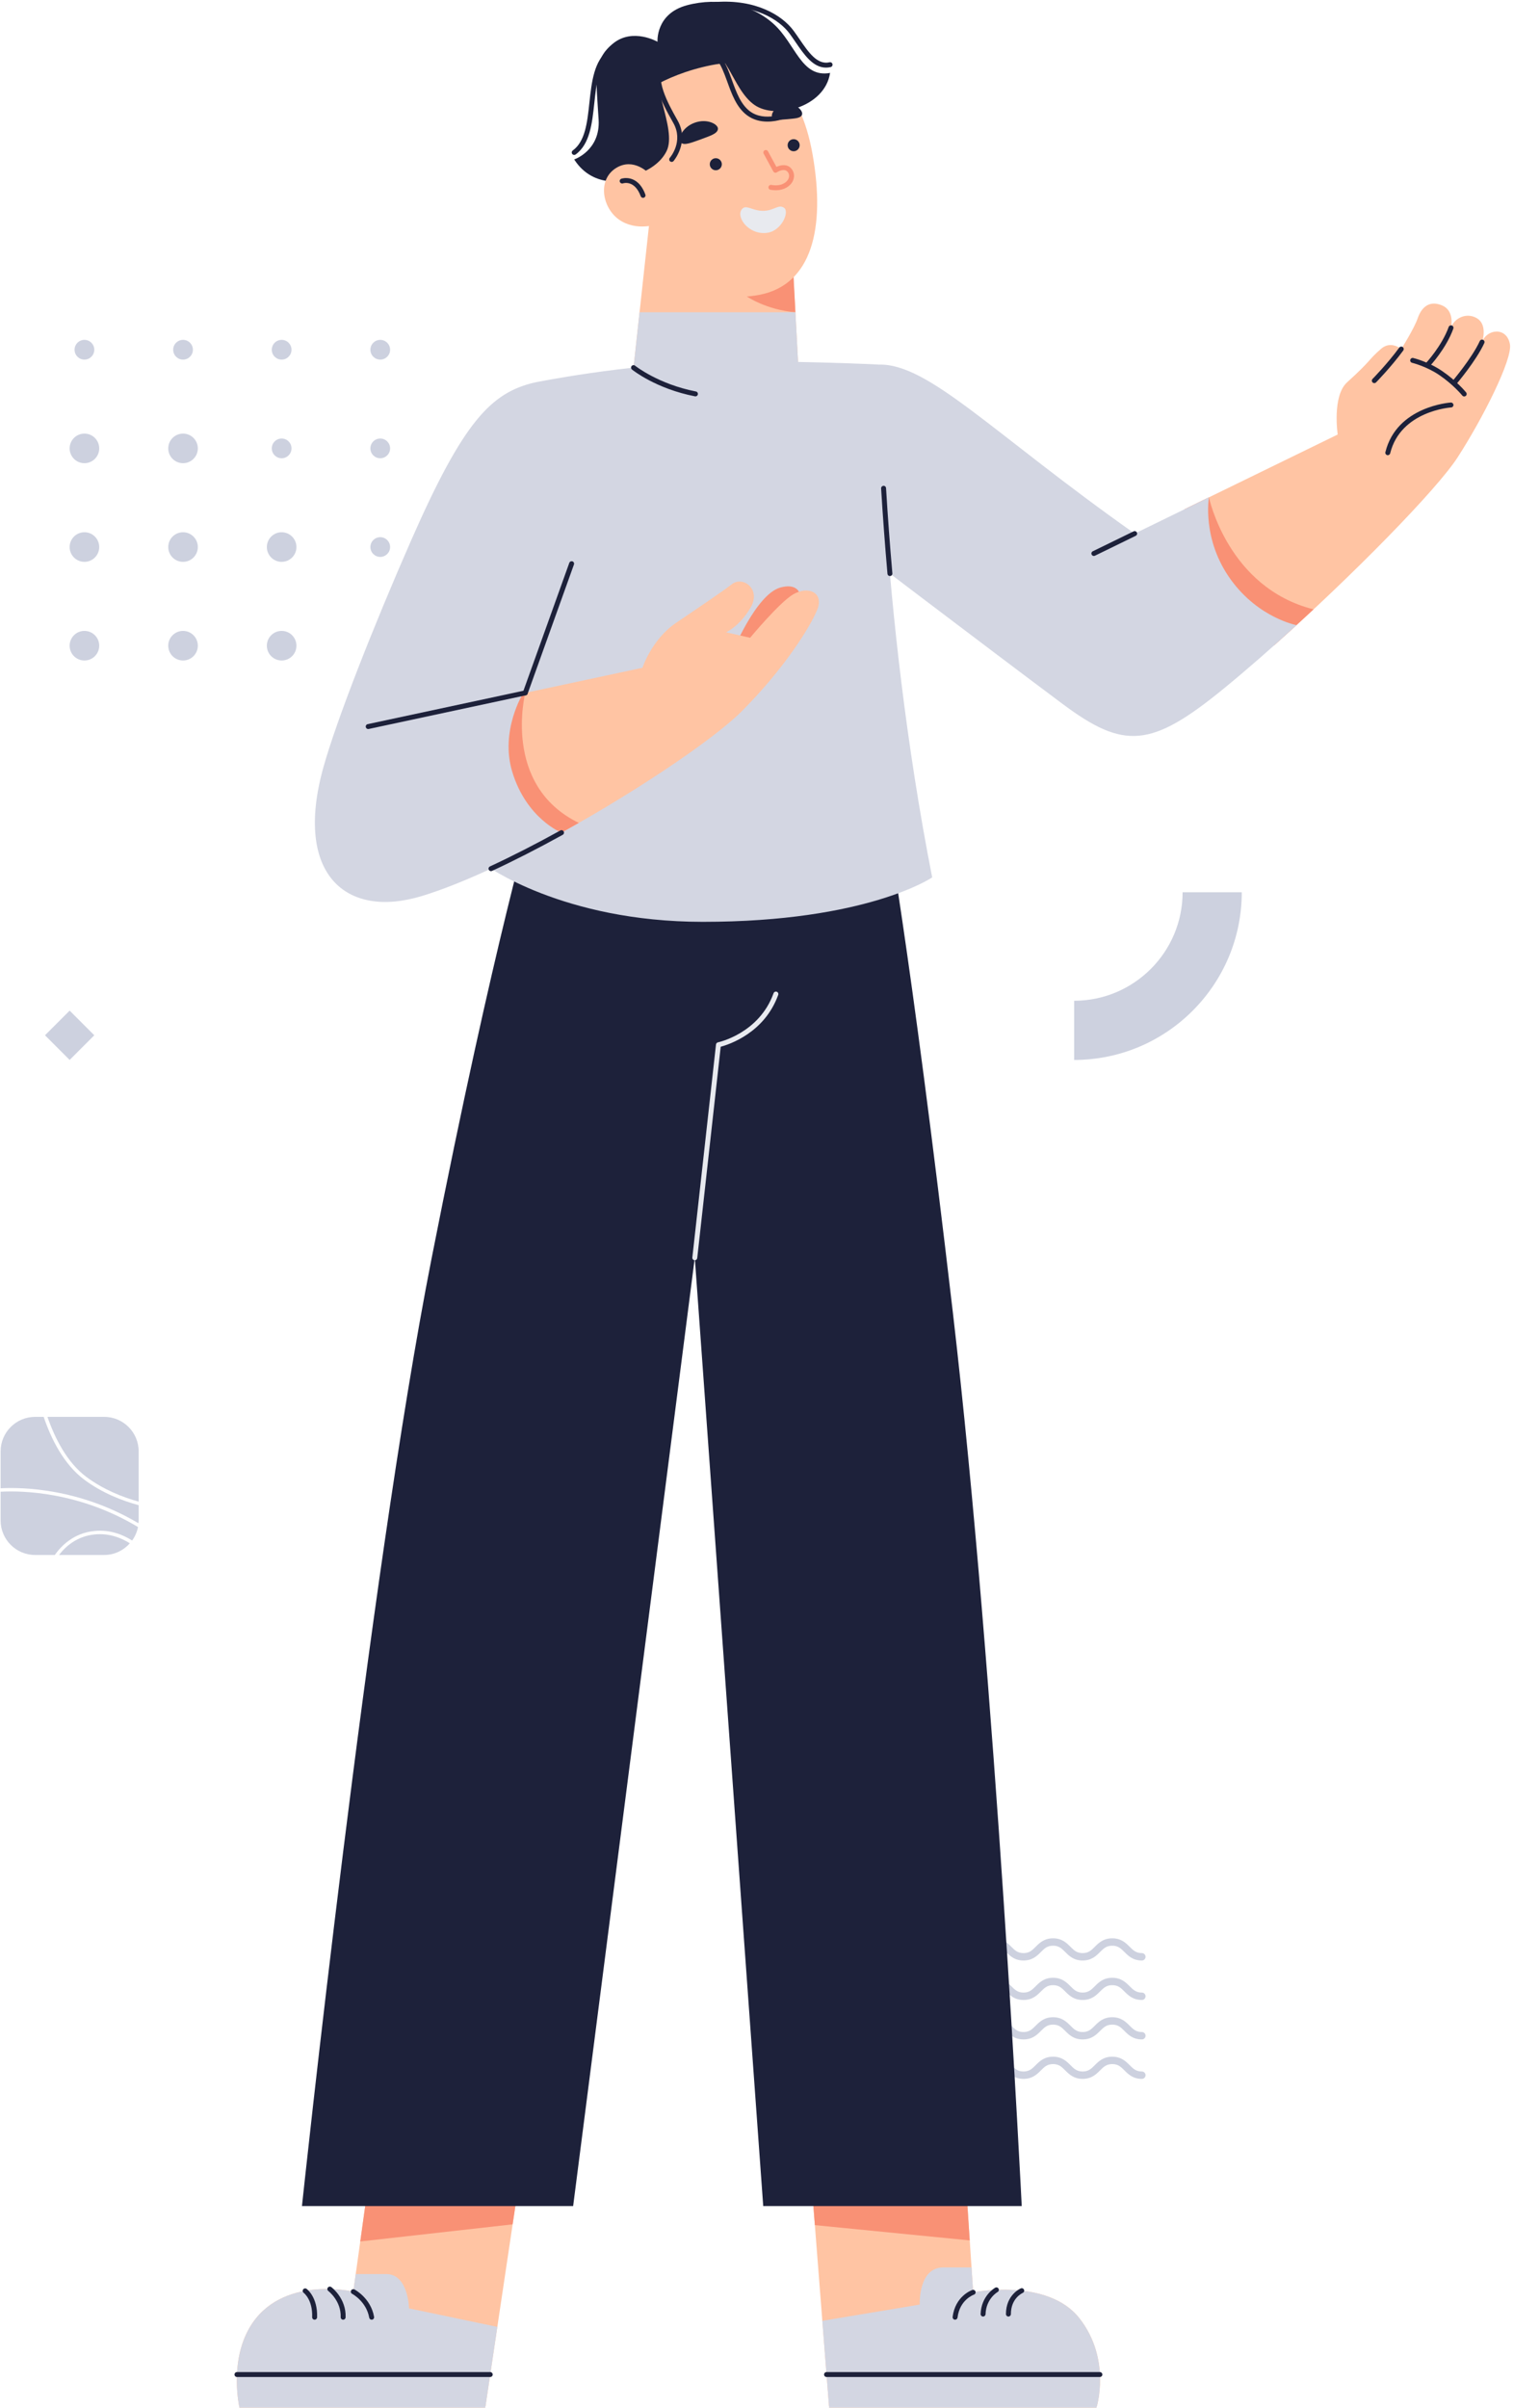 <?xml version="1.0" encoding="UTF-8"?>
<svg width="491px" height="781px" viewBox="0 0 491 781" version="1.1" xmlns="http://www.w3.org/2000/svg" xmlns:xlink="http://www.w3.org/1999/xlink">
    <title>Illustration 20 0</title>
    <g id="🤩-Illustrations" stroke="none" stroke-width="1" fill="none" fill-rule="evenodd">
        <g id="Illustration-20">
            <path d="M370.557,635.929 C367.66,635.929 366.131,634.405 364.907,633.179 C363.76,632.034 362.854,631.129 360.948,631.129 C359.041,631.129 358.135,632.034 356.988,633.179 C355.763,634.405 354.235,635.929 351.338,635.929 C348.444,635.929 346.919,634.405 345.691,633.178 C344.547,632.034 343.644,631.129 341.741,631.129 C339.841,631.129 338.938,632.033 337.797,633.176 C336.573,634.403 335.047,635.929 332.151,635.929 C329.253,635.929 327.729,634.405 326.503,633.178 C325.36,632.033 324.456,631.129 322.557,631.129 C321.894,631.129 321.357,630.592 321.357,629.929 C321.357,629.267 321.894,628.73 322.557,628.73 C325.453,628.73 326.979,630.254 328.203,631.481 C329.347,632.626 330.25,633.53 332.151,633.53 C334.05,633.53 334.953,632.624 336.097,631.481 C337.323,630.254 338.847,628.73 341.741,628.73 C344.638,628.73 346.162,630.256 347.391,631.481 C348.535,632.626 349.438,633.53 351.338,633.53 C353.241,633.53 354.147,632.624 355.294,631.481 C356.519,630.254 358.047,628.73 360.948,628.73 C363.847,628.73 365.375,630.254 366.6,631.481 C367.747,632.624 368.654,633.53 370.557,633.53 C371.219,633.53 371.756,634.067 371.756,634.73 C371.756,635.392 371.219,635.929 370.557,635.929" id="Fill-2948" fill="#CDD1DF"></path>
            <path d="M370.557,648.73 C367.66,648.73 366.131,647.205 364.907,645.98 C363.76,644.833 362.854,643.928 360.948,643.928 C359.041,643.928 358.135,644.833 356.988,645.98 C355.763,647.205 354.235,648.73 351.338,648.73 C348.444,648.73 346.919,647.205 345.691,645.977 C344.547,644.833 343.644,643.928 341.741,643.928 C339.841,643.928 338.938,644.832 337.797,645.976 C336.573,647.202 335.047,648.73 332.151,648.73 C329.253,648.73 327.729,647.205 326.503,645.977 C325.36,644.832 324.456,643.928 322.557,643.928 C321.894,643.928 321.357,643.391 321.357,642.73 C321.357,642.067 321.894,641.529 322.557,641.529 C325.453,641.529 326.979,643.053 328.203,644.28 C329.347,645.426 330.25,646.33 332.151,646.33 C334.05,646.33 334.953,645.424 336.097,644.28 C337.323,643.053 338.847,641.529 341.741,641.529 C344.638,641.529 346.162,643.056 347.391,644.28 C348.535,645.426 349.438,646.33 351.338,646.33 C353.241,646.33 354.147,645.424 355.294,644.28 C356.519,643.053 358.047,641.529 360.948,641.529 C363.847,641.529 365.375,643.053 366.6,644.28 C367.747,645.424 368.654,646.33 370.557,646.33 C371.219,646.33 371.756,646.866 371.756,647.529 C371.756,648.192 371.219,648.73 370.557,648.73" id="Fill-2950" fill="#CDD1DF"></path>
            <path d="M370.557,661.529 C367.66,661.529 366.131,660.004 364.907,658.779 C363.76,657.633 362.854,656.729 360.948,656.729 C359.041,656.729 358.135,657.633 356.988,658.779 C355.763,660.004 354.235,661.529 351.338,661.529 C348.444,661.529 346.919,660.004 345.691,658.777 C344.547,657.633 343.644,656.729 341.741,656.729 C339.841,656.729 338.938,657.632 337.797,658.776 C336.573,660.003 335.047,661.529 332.151,661.529 C329.253,661.529 327.729,660.004 326.503,658.777 C325.36,657.632 324.456,656.729 322.557,656.729 C321.894,656.729 321.357,656.191 321.357,655.529 C321.357,654.866 321.894,654.329 322.557,654.329 C325.453,654.329 326.979,655.854 328.203,657.081 C329.347,658.225 330.25,659.129 332.151,659.129 C334.05,659.129 334.953,658.224 336.097,657.081 C337.323,655.854 338.847,654.329 341.741,654.329 C344.638,654.329 346.162,655.855 347.391,657.081 C348.535,658.225 349.438,659.129 351.338,659.129 C353.241,659.129 354.147,658.224 355.294,657.081 C356.519,655.854 358.047,654.329 360.948,654.329 C363.847,654.329 365.375,655.854 366.6,657.081 C367.747,658.224 368.654,659.129 370.557,659.129 C371.219,659.129 371.756,659.667 371.756,660.329 C371.756,660.991 371.219,661.529 370.557,661.529" id="Fill-2952" fill="#CDD1DF"></path>
            <path d="M370.557,674.329 C367.66,674.329 366.131,672.804 364.907,671.579 C363.76,670.433 362.854,669.529 360.948,669.529 C359.041,669.529 358.135,670.433 356.988,671.579 C355.763,672.804 354.235,674.329 351.338,674.329 C348.444,674.329 346.919,672.804 345.691,671.577 C344.547,670.433 343.644,669.529 341.741,669.529 C339.841,669.529 338.938,670.433 337.797,671.576 C336.573,672.803 335.047,674.329 332.151,674.329 C329.253,674.329 327.729,672.804 326.503,671.577 C325.36,670.433 324.456,669.529 322.557,669.529 C321.894,669.529 321.357,668.991 321.357,668.329 C321.357,667.667 321.894,667.129 322.557,667.129 C325.453,667.129 326.979,668.654 328.203,669.881 C329.347,671.026 330.25,671.929 332.151,671.929 C334.05,671.929 334.953,671.024 336.097,669.881 C337.323,668.654 338.847,667.129 341.741,667.129 C344.638,667.129 346.162,668.655 347.391,669.881 C348.535,671.026 349.438,671.929 351.338,671.929 C353.241,671.929 354.147,671.024 355.294,669.881 C356.519,668.654 358.047,667.129 360.948,667.129 C363.847,667.129 365.375,668.654 366.6,669.881 C367.747,671.024 368.654,671.929 370.557,671.929 C371.219,671.929 371.756,672.467 371.756,673.129 C371.756,673.792 371.219,674.329 370.557,674.329" id="Fill-2954" fill="#CDD1DF"></path>
            <path d="M30.6,113.446 C30.6,115.214 29.167,116.646 27.401,116.646 C25.633,116.646 24.201,115.214 24.201,113.446 C24.201,111.678 25.633,110.246 27.401,110.246 C29.167,110.246 30.6,111.678 30.6,113.446" id="Fill-2956" fill="#CDD1DF"></path>
            <path d="M62.6,113.446 C62.6,115.214 61.167,116.646 59.401,116.646 C57.633,116.646 56.201,115.214 56.201,113.446 C56.201,111.678 57.633,110.246 59.401,110.246 C61.167,110.246 62.6,111.678 62.6,113.446" id="Fill-2958" fill="#CDD1DF"></path>
            <path d="M94.6,113.446 C94.6,115.214 93.167,116.646 91.401,116.646 C89.633,116.646 88.201,115.214 88.201,113.446 C88.201,111.678 89.633,110.246 91.401,110.246 C93.167,110.246 94.6,111.678 94.6,113.446" id="Fill-2960" fill="#CDD1DF"></path>
            <path d="M126.6,113.446 C126.6,115.214 125.167,116.646 123.401,116.646 C121.633,116.646 120.201,115.214 120.201,113.446 C120.201,111.678 121.633,110.246 123.401,110.246 C125.167,110.246 126.6,111.678 126.6,113.446" id="Fill-2962" fill="#CDD1DF"></path>
            <path d="M32.2,145.446 C32.2,148.097 30.051,150.246 27.4,150.246 C24.749,150.246 22.599,148.097 22.599,145.446 C22.599,142.795 24.749,140.646 27.4,140.646 C30.051,140.646 32.2,142.795 32.2,145.446" id="Fill-2964" fill="#CDD1DF"></path>
            <path d="M64.2,145.446 C64.2,148.097 62.051,150.246 59.4,150.246 C56.749,150.246 54.599,148.097 54.599,145.446 C54.599,142.795 56.749,140.646 59.4,140.646 C62.051,140.646 64.2,142.795 64.2,145.446" id="Fill-2966" fill="#CDD1DF"></path>
            <path d="M94.6,145.446 C94.6,147.214 93.167,148.646 91.401,148.646 C89.633,148.646 88.201,147.214 88.201,145.446 C88.201,143.678 89.633,142.246 91.401,142.246 C93.167,142.246 94.6,143.678 94.6,145.446" id="Fill-2968" fill="#CDD1DF"></path>
            <path d="M126.6,145.446 C126.6,147.214 125.167,148.646 123.401,148.646 C121.633,148.646 120.201,147.214 120.201,145.446 C120.201,143.678 121.633,142.246 123.401,142.246 C125.167,142.246 126.6,143.678 126.6,145.446" id="Fill-2970" fill="#CDD1DF"></path>
            <path d="M32.2,177.446 C32.2,180.097 30.051,182.246 27.4,182.246 C24.749,182.246 22.599,180.097 22.599,177.446 C22.599,174.795 24.749,172.646 27.4,172.646 C30.051,172.646 32.2,174.795 32.2,177.446" id="Fill-2972" fill="#CDD1DF"></path>
            <path d="M64.2,177.446 C64.2,180.097 62.051,182.246 59.4,182.246 C56.749,182.246 54.599,180.097 54.599,177.446 C54.599,174.795 56.749,172.646 59.4,172.646 C62.051,172.646 64.2,174.795 64.2,177.446" id="Fill-2974" fill="#CDD1DF"></path>
            <path d="M96.2,177.446 C96.2,180.097 94.051,182.246 91.4,182.246 C88.749,182.246 86.599,180.097 86.599,177.446 C86.599,174.795 88.749,172.646 91.4,172.646 C94.051,172.646 96.2,174.795 96.2,177.446" id="Fill-2976" fill="#CDD1DF"></path>
            <path d="M126.6,177.446 C126.6,179.214 125.167,180.646 123.401,180.646 C121.633,180.646 120.201,179.214 120.201,177.446 C120.201,175.678 121.633,174.246 123.401,174.246 C125.167,174.246 126.6,175.678 126.6,177.446" id="Fill-2978" fill="#CDD1DF"></path>
            <path d="M32.2,209.446 C32.2,212.097 30.051,214.246 27.4,214.246 C24.749,214.246 22.599,212.097 22.599,209.446 C22.599,206.795 24.749,204.646 27.4,204.646 C30.051,204.646 32.2,206.795 32.2,209.446" id="Fill-2980" fill="#CDD1DF"></path>
            <path d="M64.2,209.446 C64.2,212.097 62.051,214.246 59.4,214.246 C56.749,214.246 54.599,212.097 54.599,209.446 C54.599,206.795 56.749,204.646 59.4,204.646 C62.051,204.646 64.2,206.795 64.2,209.446" id="Fill-2982" fill="#CDD1DF"></path>
            <path d="M96.2,209.446 C96.2,212.097 94.051,214.246 91.4,214.246 C88.749,214.246 86.599,212.097 86.599,209.446 C86.599,206.795 88.749,204.646 91.4,204.646 C94.051,204.646 96.2,206.795 96.2,209.446" id="Fill-2984" fill="#CDD1DF"></path>
            <path d="M126.6,209.446 C126.6,211.214 125.167,212.646 123.401,212.646 C121.633,212.646 120.201,211.214 120.201,209.446 C120.201,207.678 121.633,206.246 123.401,206.246 C125.167,206.246 126.6,207.678 126.6,209.446" id="Fill-2986" fill="#CDD1DF"></path>
            <path d="M44.909,494.085 C44.933,493.783 45,493.495 45,493.188 L45,488.24 C39.588,486.767 33.142,484.264 27.401,480.003 C20.623,474.971 16.552,466.59 14.174,459.588 L11.4,459.588 C5.214,459.588 0.2,464.603 0.2,470.788 L0.2,482.752 C7.201,482.381 25.758,482.732 44.909,494.085" id="Fill-2988" fill="#CDD1DF"></path>
            <path d="M28.07,479.103 C33.583,483.195 39.764,485.634 45,487.086 L45,470.788 C45,464.603 39.985,459.587 33.799,459.587 L15.398,459.587 C17.757,466.378 21.705,474.378 28.07,479.103" id="Fill-2990" fill="#CDD1DF"></path>
            <path d="M30.855,497.711 C24.89,498.26 21.162,501.757 19.162,504.388 L33.8,504.388 C37.13,504.388 40.087,502.905 42.139,500.598 C39.343,498.842 35.48,497.282 30.855,497.711" id="Fill-2992" fill="#CDD1DF"></path>
            <path d="M30.751,496.595 C35.788,496.127 39.926,497.815 42.88,499.7 C43.804,498.415 44.472,496.94 44.784,495.327 C25.663,483.823 7.06,483.495 0.2,483.869 L0.2,493.188 C0.2,499.373 5.214,504.388 11.4,504.388 L17.787,504.388 C19.78,501.536 23.874,497.229 30.751,496.595" id="Fill-2994" fill="#CDD1DF"></path>
            <path d="M348.581,343.815 L348.581,324.615 C367.99,324.615 383.781,308.824 383.781,289.415 L402.981,289.415 C402.981,319.412 378.578,343.815 348.581,343.815" id="Fill-2996" fill="#CDD1DF"></path>
            <polygon id="Fill-2998" fill="#CDD1DF" points="30.6 335.815 22.6 343.815 14.6 335.815 22.6 327.815"></polygon>
            <path d="M262.897,702.01 L269.065,780.968 L355.837,780.968 C355.837,780.968 360.772,765.341 350.286,751.976 C339.918,738.761 315.812,743.554 315.812,743.554 L313.068,702.01 L262.897,702.01 Z" id="Fill-3000" fill="#FFC4A3"></path>
            <path d="M169.273,702.01 L157.483,780.968 L77.704,780.968 C77.704,780.968 74.344,766.368 81.001,755.004 C91.081,737.795 114.647,743.339 114.647,743.339 L120.403,702.01 L169.273,702.01 Z" id="Fill-3002" fill="#FFC4A3"></path>
            <path d="M245.936,21.985 L204.16,58.276 C204.16,58.276 192.821,61.832 186.339,51.721 C186.339,51.721 194.856,48.836 194.266,38.843 C193.493,25.722 192.15,19.49 199.088,14.003 C205.44,8.978 213.375,13.547 213.375,13.547 C213.375,13.547 212.69,4.427 222.96,1.693 C233.208,-1.035 244,1.395 251,7.714 C258.281,14.287 259.976,25.343 269.373,23.659 C269.373,23.659 261.969,35.186 245.936,21.985" id="Fill-3004" fill="#1D213A"></path>
            <path d="M212.083,59.657 L205.594,119.241 C205.594,119.241 219.032,130.116 240.073,128.642 C255.548,127.558 258.991,117.408 258.991,117.408 L255.906,59.657 L212.083,59.657 Z" id="Fill-3006" fill="#FFC4A3"></path>
            <path d="M473.032,148.346 C466.32,158.775 438.915,186.706 413.551,209.275 C405.72,207.4 395.588,203.024 389.764,192.924 C384.237,183.318 383.711,172.856 384.468,165.158 L434.112,140.944 C434.112,140.944 432.237,128.475 437.172,124 C445.528,116.434 443.685,117.059 448.226,113.111 C451.384,110.38 454.74,113.21 454.74,113.21 C454.74,113.21 458.951,106.532 460.069,103.242 C461.22,99.951 463.59,97.286 467.899,99.031 C471.814,100.61 471.091,105.314 470.926,106.202 C471.847,103.373 475.762,101.136 479.315,103.242 C482.671,105.282 481.19,110.249 480.993,110.907 C482.473,106.729 488.955,105.873 490.008,111.663 C490.863,116.566 481.257,135.615 473.032,148.346" id="Fill-3008" fill="#FFC4A3"></path>
            <path d="M392.334,161.32 L384.468,165.157 C383.711,172.855 384.237,183.317 389.765,192.924 C395.588,203.023 405.721,207.399 413.551,209.274 C417.772,205.517 422.048,201.607 426.278,197.659 C398.398,190.615 392.336,161.329 392.334,161.32" id="Fill-3010" fill="#F99175"></path>
            <polygon id="Fill-3012" fill="#F99175" points="116.913 727.068 166.36 721.51 169.272 702.009 120.403 702.009"></polygon>
            <polygon id="Fill-3014" fill="#F99175" points="313.068 702.01 262.897 702.01 264.44 721.766 314.7 726.725"></polygon>
            <path d="M399.497,188.115 C389.901,174.955 392.334,161.32 392.334,161.319 L368.223,173.079 C322.164,140.591 301.416,117.887 285.241,118.259 L272.355,173.57 C272.355,173.57 319.517,209.438 344.733,228.264 C364.747,243.206 373.519,242.658 397.166,223.33 C404.561,217.285 412.666,210.187 420.76,202.776 C420.727,202.767 408.528,200.501 399.497,188.115" id="Fill-3016" fill="#D3D6E2"></path>
            <path d="M286.886,261.575 C286.886,261.575 295.248,305.714 309.23,425.796 C323.212,545.877 331.574,715.581 331.574,715.581 L247.682,715.581 L225.475,407.975 L185.996,715.581 L97.991,715.581 C97.991,715.581 119.479,512.738 140.04,408.284 C160.602,303.829 173.385,261.575 173.385,261.575 L286.886,261.575 Z" id="Fill-3018" fill="#1D213A"></path>
            <path d="M285.241,118.259 C285.241,118.259 285.241,196.6 302.512,284.605 C302.512,284.605 281.403,299.039 228.021,299.015 C182.366,298.994 157.415,280.492 157.415,280.492 C175.921,201.123 173.496,124.07 173.496,124.07 C173.496,124.07 202.445,118.156 231.335,117.437 C256.761,116.803 285.241,118.259 285.241,118.259" id="Fill-3020" fill="#D3D6E2"></path>
            <path d="M237.333,212.378 C237.333,212.378 245.199,192.816 253.233,190.582 C260.225,188.639 261.185,194.421 258.306,198.944 C255.606,203.186 242.953,217.998 242.953,217.998 L237.333,212.378 Z" id="Fill-3022" fill="#F99175"></path>
            <path d="M288.797,186.856 C288.385,186.856 288.037,186.542 288,186.126 C287.191,176.921 286.497,167.605 285.941,158.43 C285.916,157.99 286.25,157.611 286.693,157.584 C287.128,157.53 287.513,157.893 287.541,158.334 C288.094,167.494 288.784,176.796 289.594,185.986 C289.631,186.425 289.307,186.814 288.865,186.852 C288.844,186.855 288.818,186.856 288.797,186.856" id="Fill-3024" fill="#1D213A"></path>
            <path d="M265.242,197.694 C263.038,203.188 254.55,216.874 240.567,230.856 C231.355,240.068 203.687,258.721 176.348,273.262 C168.847,270.433 162.071,264.709 159.669,253.622 C156.248,237.896 166.709,227.04 170.032,224.079 L169.736,224.901 L208.491,216.611 C208.491,216.611 211.485,207.366 219.446,202.004 C227.408,196.608 233.988,192.2 237.541,189.469 C241.095,186.738 247.147,191.114 243.561,197.134 C240.009,203.188 235.633,205.096 235.633,205.096 L243.43,206.873 C243.43,206.873 252.839,195.522 257.346,192.825 C262.281,189.897 267.413,192.2 265.242,197.694" id="Fill-3026" fill="#FFC4A3"></path>
            <path d="M258.13,101.295 L258.13,101.295 L255.906,59.657 L242.217,59.657 L242.367,96.176 C242.367,96.176 248.633,100.492 258.13,101.295" id="Fill-3028" fill="#F99175"></path>
            <path d="M225.475,408.776 C225.448,408.776 225.416,408.774 225.388,408.771 C224.948,408.722 224.631,408.327 224.682,407.886 L232.357,338.797 C232.394,338.452 232.651,338.171 232.995,338.102 C233.125,338.076 246.326,335.269 251.041,322.168 C251.191,321.751 251.651,321.542 252.066,321.685 C252.482,321.835 252.698,322.293 252.547,322.709 C248.1,335.058 236.594,338.807 233.885,339.53 L226.269,408.065 C226.225,408.472 225.878,408.776 225.475,408.776" id="Fill-3030" fill="#E8EAEF"></path>
            <path d="M205.663,32.344 C205.663,32.344 214.349,24.437 230.875,21.131 C247.402,17.826 259.588,26.511 263.735,50.297 C267.879,74.056 263.476,92.232 246.625,95.602 C227.554,99.415 205.663,87.953 205.663,32.344" id="Fill-3032" fill="#FFC4A3"></path>
            <path d="M215.385,20.456 C209.552,25.474 220.035,41.644 216.293,49.065 C212.989,55.617 204.367,57.232 204.367,57.232 L201.905,29.362 L215.385,20.456 Z" id="Fill-3034" fill="#1D213A"></path>
            <path d="M170.469,224.755 L170.469,224.745 L169.737,224.901 L170.032,224.079 C166.709,227.04 156.248,237.897 159.669,253.622 C162.072,264.709 168.848,270.434 176.349,273.263 C180.191,271.22 184.032,269.091 187.835,266.923 C162.763,254.73 170.469,224.755 170.469,224.755" id="Fill-3036" fill="#F99175"></path>
            <path d="M227.667,16.757 C235.834,14.034 237.292,28.812 244.875,34.062 C251.845,38.887 267.722,34.742 269.374,23.659 C269.374,23.659 262.646,28.368 250.708,18.798 C238.944,9.368 227.667,16.757 227.667,16.757" id="Fill-3038" fill="#1D213A"></path>
            <path d="M210.557,56.227 C210.557,56.227 205.663,50.977 199.96,54.477 C193.507,58.438 195.534,68.376 201.905,71.879 C207.738,75.088 213.959,72.463 213.959,72.463 L210.557,56.227 Z" id="Fill-3040" fill="#FFC4A3"></path>
            <path d="M166.231,250.338 C162.213,237.052 169.738,224.911 169.738,224.911 L190.108,170.006 L173.496,124.069 C159.403,127.374 150.423,136.559 133.361,175.422 C121.323,202.837 109.139,233.717 104.879,249.135 C95.382,283.509 112.178,298.175 136.922,290.636 C149.834,286.701 166.202,278.935 182.222,270.09 C182.161,270.065 170.831,265.552 166.231,250.338" id="Fill-3042" fill="#D3D6E2"></path>
            <path d="M159.338,282.574 C159.037,282.574 158.747,282.402 158.612,282.11 C158.425,281.71 158.6,281.233 159,281.048 C166.104,277.756 173.784,273.834 181.834,269.389 C182.216,269.175 182.706,269.315 182.922,269.704 C183.135,270.09 182.994,270.577 182.609,270.79 C174.526,275.253 166.81,279.191 159.675,282.499 C159.566,282.551 159.45,282.574 159.338,282.574" id="Fill-3044" fill="#1D213A"></path>
            <path d="M170.469,225.554 C170.378,225.554 170.287,225.538 170.2,225.507 C169.782,225.358 169.566,224.9 169.716,224.484 L184.75,182.572 C184.904,182.155 185.372,181.947 185.772,182.089 C186.191,182.239 186.407,182.697 186.256,183.113 L171.222,225.025 C171.104,225.351 170.797,225.554 170.469,225.554" id="Fill-3046" fill="#1D213A"></path>
            <path d="M119.484,236.476 C119.115,236.476 118.781,236.22 118.703,235.843 C118.609,235.413 118.884,234.988 119.315,234.894 L170.299,223.972 C170.728,223.887 171.159,224.155 171.25,224.587 C171.343,225.019 171.068,225.444 170.637,225.538 L119.653,236.459 C119.596,236.47 119.541,236.476 119.484,236.476" id="Fill-3048" fill="#1D213A"></path>
            <path d="M354.981,180.337 C354.684,180.337 354.4,180.171 354.262,179.887 C354.068,179.49 354.234,179.012 354.63,178.818 L367.872,172.36 C368.265,172.168 368.75,172.331 368.94,172.73 C369.134,173.126 368.968,173.605 368.572,173.798 L355.331,180.256 C355.218,180.311 355.099,180.337 354.981,180.337" id="Fill-3050" fill="#1D213A"></path>
            <path d="M207.549,101.295 L205.594,119.241 C205.594,119.241 219.032,130.116 240.073,128.643 C255.548,127.559 258.991,117.408 258.991,117.408 L258.13,101.295 L207.549,101.295 Z" id="Fill-3052" fill="#D3D6E2"></path>
            <path d="M225.688,128.571 C225.637,128.571 225.588,128.566 225.535,128.557 C212.9,126.092 205.404,120.116 205.09,119.863 C204.748,119.585 204.694,119.082 204.971,118.738 C205.252,118.391 205.76,118.342 206.096,118.62 C206.172,118.678 213.619,124.604 225.84,126.985 C226.275,127.071 226.556,127.49 226.471,127.925 C226.397,128.305 226.062,128.571 225.688,128.571" id="Fill-3054" fill="#1D213A"></path>
            <path d="M445.99,124.274 C445.787,124.274 445.584,124.198 445.431,124.045 C445.115,123.735 445.109,123.229 445.419,122.913 C445.469,122.865 450.268,117.964 454.096,112.748 C454.362,112.391 454.865,112.316 455.213,112.576 C455.568,112.836 455.646,113.338 455.385,113.694 C451.49,119.005 446.609,123.985 446.562,124.035 C446.403,124.194 446.197,124.274 445.99,124.274" id="Fill-3056" fill="#1D213A"></path>
            <path d="M463.307,119.147 C463.11,119.147 462.912,119.076 462.76,118.93 C462.438,118.629 462.422,118.124 462.722,117.8 C462.776,117.746 467.916,112.213 470.128,106.061 C470.282,105.647 470.735,105.436 471.154,105.579 C471.569,105.73 471.785,106.186 471.635,106.603 C469.31,113.073 464.11,118.66 463.891,118.894 C463.732,119.064 463.519,119.147 463.307,119.147" id="Fill-3058" fill="#1D213A"></path>
            <path d="M471.875,125.037 C471.69,125.037 471.506,124.975 471.356,124.845 C471.019,124.558 470.981,124.053 471.266,123.717 C471.331,123.643 477.669,116.193 480.229,110.624 C480.416,110.222 480.888,110.048 481.291,110.232 C481.69,110.417 481.869,110.891 481.685,111.293 C479.028,117.065 472.75,124.444 472.484,124.757 C472.325,124.941 472.1,125.037 471.875,125.037" id="Fill-3060" fill="#1D213A"></path>
            <path d="M475.166,128.601 C474.932,128.601 474.703,128.499 474.544,128.304 C474.516,128.27 471.675,124.788 467.106,121.676 C462.916,118.82 458.3,117.692 458.253,117.681 C457.825,117.578 457.56,117.147 457.662,116.717 C457.766,116.288 458.178,116.02 458.625,116.124 C458.825,116.171 463.565,117.327 468.006,120.355 C472.781,123.606 475.669,127.15 475.787,127.298 C476.065,127.642 476.013,128.145 475.669,128.423 C475.521,128.543 475.344,128.601 475.166,128.601" id="Fill-3062" fill="#1D213A"></path>
            <path d="M450.365,147.654 C450.303,147.654 450.237,147.646 450.175,147.631 C449.747,147.526 449.484,147.092 449.588,146.663 C453.262,131.732 470.659,130.576 470.838,130.566 C471.184,130.535 471.656,130.878 471.677,131.319 C471.706,131.76 471.369,132.138 470.927,132.163 C470.762,132.173 454.531,133.272 451.143,147.045 C451.052,147.41 450.724,147.654 450.365,147.654" id="Fill-3064" fill="#1D213A"></path>
            <path d="M208.678,64.175 C208.354,64.175 208.047,63.975 207.928,63.652 C205.941,58.27 202.313,59.428 202.166,59.483 C201.75,59.621 201.294,59.402 201.151,58.988 C201.006,58.571 201.222,58.12 201.635,57.973 C201.691,57.949 206.885,56.204 209.428,63.098 C209.581,63.512 209.369,63.972 208.956,64.124 C208.863,64.159 208.769,64.175 208.678,64.175" id="Fill-3066" fill="#1D213A"></path>
            <path d="M125.339,737.633 L115.442,737.633 L114.647,743.339 C114.647,743.339 91.08,737.794 81.001,755.005 C74.345,766.368 77.703,780.968 77.703,780.968 L157.484,780.968 L161.395,754.774 L132.741,748.769 C132.741,748.769 132.536,737.633 125.339,737.633" id="Fill-3068" fill="#D3D6E2"></path>
            <path d="M315.812,743.554 L315.279,735.485 L306.147,735.485 C297.921,735.485 298.469,747.535 298.469,747.535 L266.865,752.802 L269.065,780.968 L355.837,780.968 C355.837,780.968 360.772,765.341 350.286,751.976 C339.916,738.761 315.812,743.554 315.812,743.554" id="Fill-3070" fill="#D3D6E2"></path>
            <path d="M159.088,771.032 L76.9,771.032 C76.459,771.032 76.1,770.675 76.1,770.232 C76.1,769.79 76.459,769.432 76.9,769.432 L159.088,769.432 C159.528,769.432 159.888,769.79 159.888,770.232 C159.888,770.675 159.528,771.032 159.088,771.032" id="Fill-3072" fill="#1D213A"></path>
            <path d="M356.94,771.032 L268.228,771.032 C267.787,771.032 267.427,770.675 267.427,770.232 C267.427,769.79 267.787,769.432 268.228,769.432 L356.94,769.432 C357.38,769.432 357.74,769.79 357.74,770.232 C357.74,770.675 357.38,771.032 356.94,771.032" id="Fill-3074" fill="#1D213A"></path>
            <path d="M309.947,752.446 C309.916,752.446 309.881,752.444 309.849,752.44 C309.409,752.386 309.099,751.987 309.153,751.548 C309.987,744.754 315.328,742.873 315.556,742.796 C315.968,742.659 316.422,742.879 316.568,743.295 C316.709,743.712 316.487,744.167 316.072,744.31 C315.884,744.376 311.45,745.975 310.74,751.745 C310.69,752.149 310.346,752.446 309.947,752.446" id="Fill-3076" fill="#1D213A"></path>
            <path d="M319.031,751.418 L319,751.418 C318.559,751.401 318.216,751.03 318.231,750.589 C318.453,744.655 322.781,742.165 322.966,742.062 C323.349,741.845 323.834,741.985 324.05,742.368 C324.268,742.751 324.131,743.238 323.75,743.457 C323.596,743.543 320.015,745.64 319.831,750.647 C319.815,751.079 319.459,751.418 319.031,751.418" id="Fill-3078" fill="#1D213A"></path>
            <path d="M327.256,751.418 C326.816,751.418 326.456,751.061 326.456,750.618 C326.456,744.404 331.066,742.37 331.263,742.285 C331.656,742.113 332.135,742.298 332.307,742.706 C332.482,743.108 332.297,743.579 331.891,743.756 C331.735,743.824 328.057,745.493 328.057,750.618 C328.057,751.061 327.697,751.418 327.256,751.418" id="Fill-3080" fill="#1D213A"></path>
            <path d="M120.609,752.446 C120.228,752.446 119.89,752.175 119.822,751.787 C118.875,746.48 114.325,744.073 114.278,744.05 C113.887,743.846 113.734,743.363 113.937,742.971 C114.14,742.577 114.625,742.427 115.015,742.628 C115.231,742.74 120.312,745.43 121.396,751.506 C121.474,751.94 121.184,752.355 120.75,752.433 C120.703,752.441 120.656,752.446 120.609,752.446" id="Fill-3082" fill="#1D213A"></path>
            <path d="M111.356,752.446 L111.328,752.446 C110.887,752.43 110.541,752.058 110.556,751.618 C110.747,746.34 106.599,743.175 106.559,743.143 C106.203,742.878 106.13,742.378 106.396,742.022 C106.659,741.67 107.169,741.599 107.515,741.862 C107.715,742.01 112.375,745.571 112.156,751.675 C112.14,752.107 111.784,752.446 111.356,752.446" id="Fill-3084" fill="#1D213A"></path>
            <path d="M102.103,752.446 L102.076,752.446 C101.635,752.43 101.287,752.061 101.302,751.62 C101.49,746.001 98.674,743.818 98.556,743.727 C98.204,743.464 98.127,742.964 98.391,742.61 C98.65,742.256 99.153,742.177 99.502,742.44 C99.65,742.548 103.123,745.157 102.903,751.673 C102.888,752.105 102.534,752.446 102.103,752.446" id="Fill-3086" fill="#1D213A"></path>
            <path d="M217.969,52.522 C217.784,52.522 217.597,52.456 217.444,52.325 C217.113,52.035 217.075,51.529 217.365,51.197 C217.55,50.983 221.878,45.871 218.506,39.879 L218.313,39.538 C215.156,33.928 209.869,24.538 214.838,19.873 C215.156,19.572 215.662,19.584 215.969,19.907 C216.269,20.23 216.253,20.738 215.932,21.038 C211.878,24.846 216.972,33.894 219.709,38.752 L219.901,39.094 C223.834,46.084 218.625,52.187 218.573,52.248 C218.412,52.428 218.191,52.522 217.969,52.522" id="Fill-3088" fill="#1D213A"></path>
            <path d="M249.05,39.448 C246.872,39.448 244.482,38.944 242.369,37.35 C239.022,34.827 237.49,30.589 236.01,26.488 C233.865,20.56 232.307,16.965 227.772,17.55 C227.344,17.607 226.932,17.296 226.875,16.858 C226.819,16.42 227.128,16.019 227.566,15.962 C233.641,15.178 235.6,20.651 237.513,25.944 C238.916,29.824 240.365,33.837 243.331,36.073 C248.209,39.746 255.188,36.534 255.256,36.503 C255.651,36.319 256.131,36.485 256.322,36.885 C256.51,37.285 256.338,37.761 255.938,37.949 C255.737,38.045 252.688,39.448 249.05,39.448" id="Fill-3090" fill="#1D213A"></path>
            <path d="M186.341,50.259 C186.094,50.259 185.85,50.145 185.694,49.929 C185.435,49.572 185.513,49.072 185.872,48.812 C189.922,45.866 190.578,39.764 191.276,33.303 C192,26.573 192.747,19.613 197.656,16.042 C198.016,15.78 198.516,15.859 198.776,16.218 C199.034,16.574 198.956,17.076 198.6,17.335 C194.263,20.49 193.553,27.09 192.865,33.473 C192.162,39.998 191.438,46.745 186.81,50.106 C186.669,50.209 186.503,50.259 186.341,50.259" id="Fill-3092" fill="#1D213A"></path>
            <path d="M268.047,21.934 C263.828,21.936 260.935,17.703 258.128,13.595 C257.519,12.705 256.909,11.812 256.291,10.968 C252.756,6.158 244.612,1.343 232.354,2.247 C231.834,2.275 231.528,1.947 231.497,1.507 C231.463,1.067 231.794,0.683 232.234,0.65 C245.138,-0.29 253.791,4.866 257.578,10.022 C258.209,10.879 258.828,11.786 259.45,12.692 C262.406,17.02 265.229,21.119 269.197,20.202 C269.644,20.098 270.06,20.376 270.156,20.804 C270.253,21.236 269.982,21.663 269.553,21.761 C269.031,21.879 268.531,21.934 268.047,21.934" id="Fill-3094" fill="#1D213A"></path>
            <path d="M230.337,53.274 C230.337,54.354 231.213,55.229 232.292,55.229 C233.372,55.229 234.248,54.354 234.248,53.274 C234.248,52.194 233.372,51.319 232.292,51.319 C231.213,51.319 230.337,52.194 230.337,53.274" id="Fill-3096" fill="#1D213A"></path>
            <path d="M255.599,47.103 C255.599,48.184 256.474,49.059 257.554,49.059 C258.634,49.059 259.509,48.184 259.509,47.103 C259.509,46.025 258.634,45.148 257.554,45.148 C256.474,45.148 255.599,46.025 255.599,47.103" id="Fill-3098" fill="#1D213A"></path>
            <path d="M232.977,41.928 C232.743,43.473 230.06,44.18 227.386,45.221 C224.667,46.142 222.16,47.324 220.987,46.292 C219.792,45.328 221.22,41.347 225.417,39.811 C229.619,38.289 233.272,40.423 232.977,41.928" id="Fill-3100" fill="#1D213A"></path>
            <path d="M260.258,37.233 C259.795,38.454 257.692,38.42 255.533,38.664 C253.364,38.798 251.3,39.197 250.632,38.075 C249.938,37.006 251.733,34.049 255.103,33.748 C258.475,33.46 260.756,36.059 260.258,37.233" id="Fill-3102" fill="#1D213A"></path>
            <path d="M251.737,61.714 C251.203,61.714 250.634,61.663 250.031,61.556 C249.593,61.478 249.306,61.062 249.384,60.626 C249.459,60.192 249.878,59.913 250.312,59.981 C253.265,60.514 255.078,59.362 255.744,58.218 C256.237,57.362 256.187,56.437 255.603,55.745 C254.434,54.35 252.128,55.878 252.103,55.894 C251.916,56.017 251.681,56.061 251.466,56.006 C251.247,55.952 251.059,55.809 250.953,55.61 L247.818,49.84 C247.609,49.452 247.753,48.967 248.14,48.756 C248.534,48.545 249.015,48.691 249.224,49.077 L251.971,54.137 C253.349,53.49 255.456,53.079 256.828,54.714 C257.846,55.928 257.963,57.577 257.128,59.02 C256.353,60.358 254.528,61.714 251.737,61.714" id="Fill-3104" fill="#F99175"></path>
            <path d="M248.004,68.381 C244.071,68.564 242.121,66.002 240.678,67.971 C238.802,70.528 243.103,76.394 249.061,75.504 C253.715,74.808 256.293,68.631 254.425,67.389 C252.639,66.2 251.3,68.228 248.004,68.381" id="Fill-3106" fill="#E8EAEF"></path>
        </g>
    </g>
</svg>